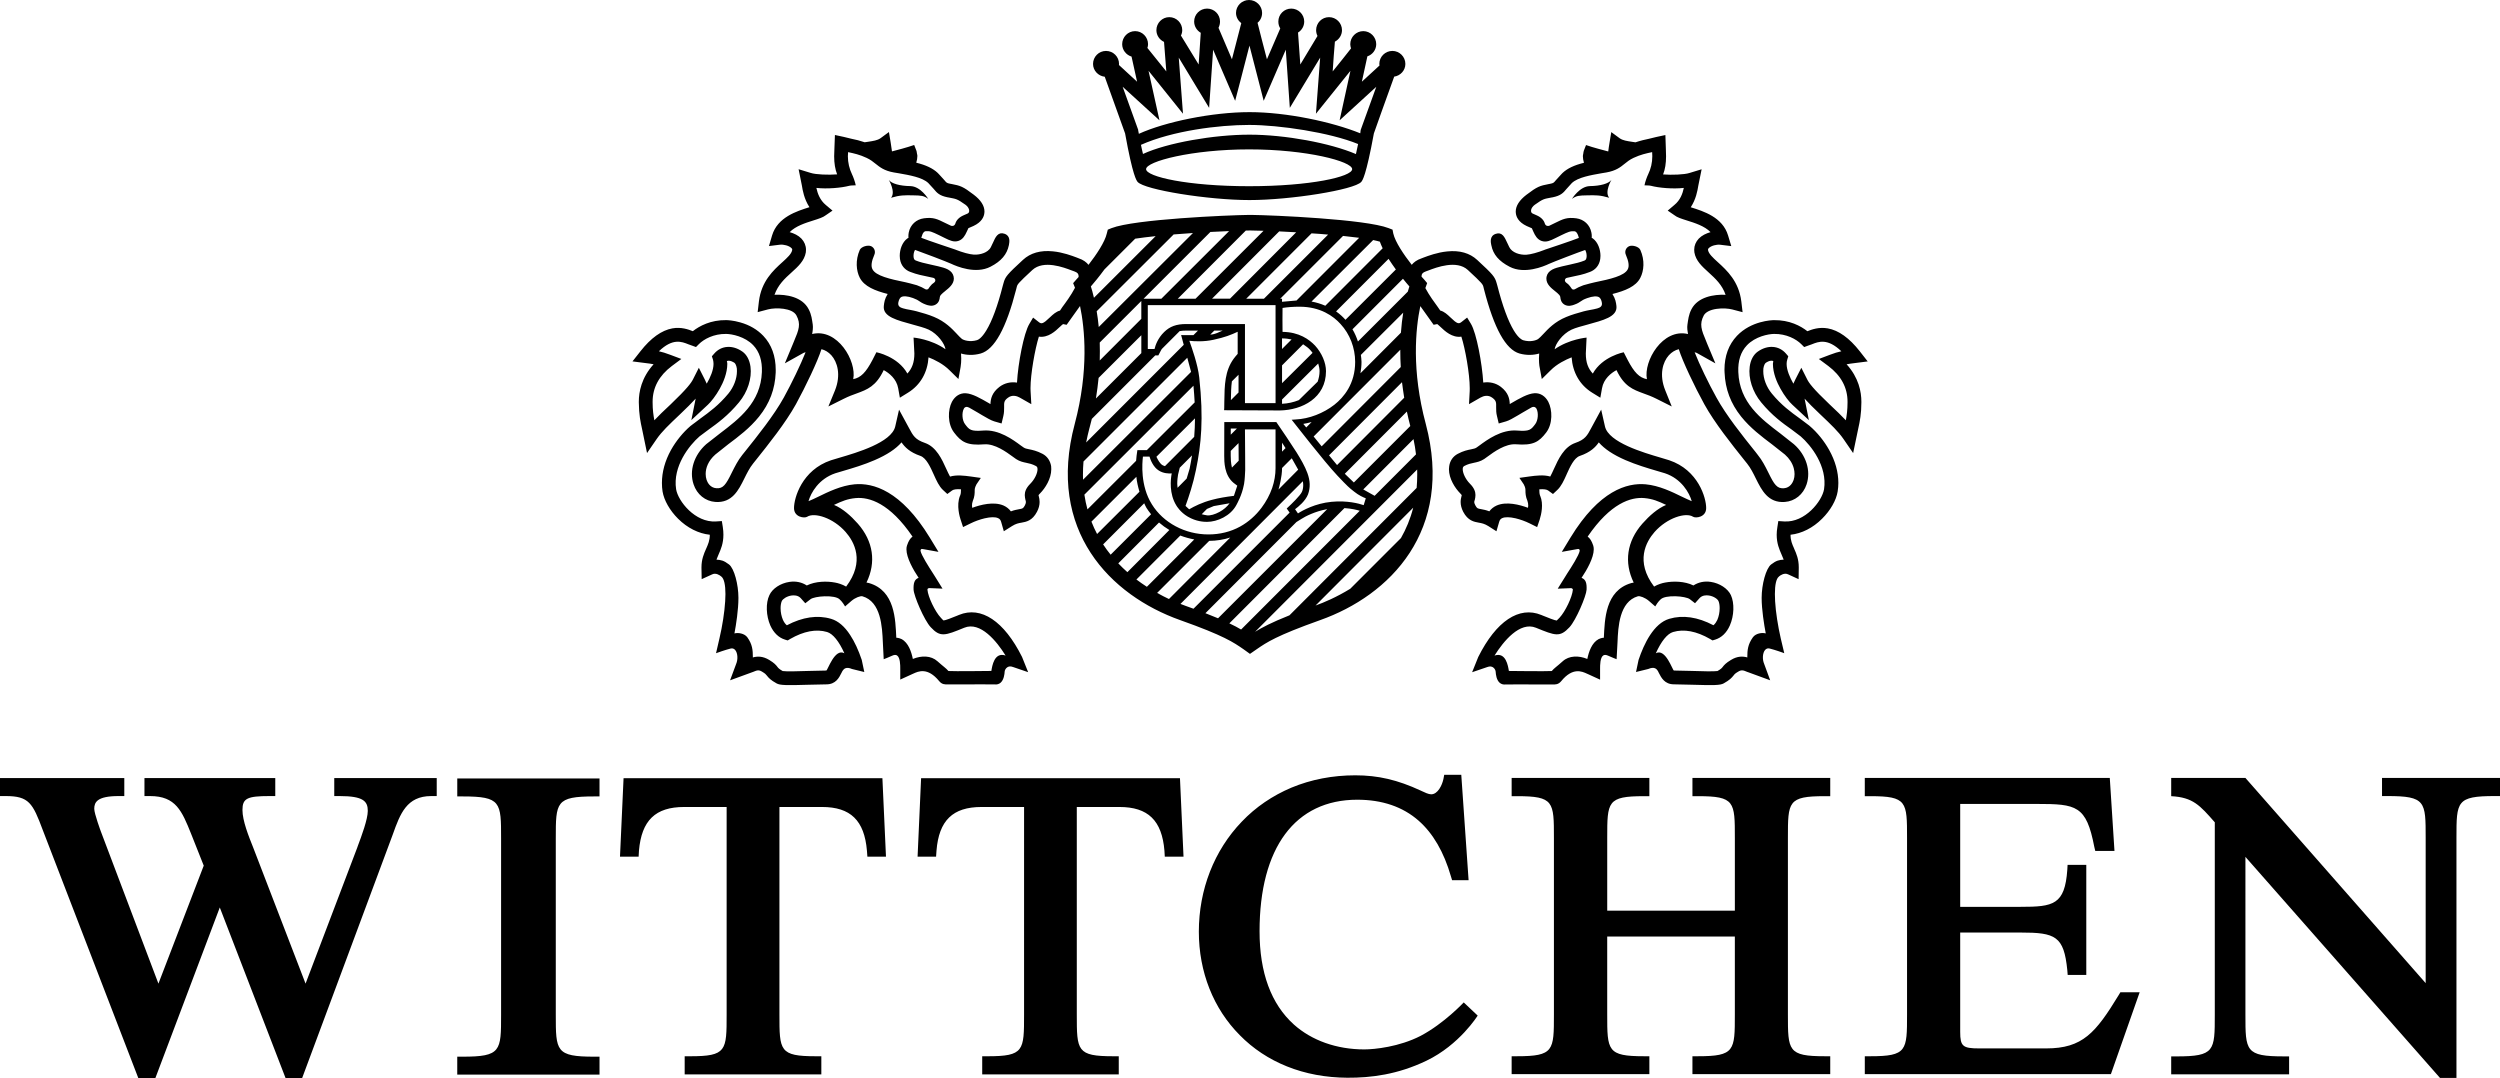 <svg
   viewBox="0 0 346.938 149.596"
   version="1.1"
   id="svg1"
   width="346.938"
   height="149.596"
   xmlns="http://www.w3.org/2000/svg"
   xmlns:svg="http://www.w3.org/2000/svg">
  <defs
     id="defs1" />
  <path
     d="M 0.792,110.474 H 0 v -2.5 h 17.25 v 2.5 h -0.782 c -2.98,0 -3.388,0.847 -3.388,1.766 0,0.68 0.924,3.166 0.924,3.166 l 7.982,21.097 6.288,-16.372 c -0.35,-0.917 -1.75,-4.41 -1.75,-4.41 -1.274,-3.17 -2.12,-5.247 -5.703,-5.247 h -0.774 v -2.5 h 18.154 v 2.5 h -0.784 c -3.122,0 -3.77,0.318 -3.77,1.934 0,1.495 0.86,3.638 1.487,5.203 l 7.27,18.892 c 1.885,-4.99 7.158,-18.835 7.158,-18.835 l 0.11,-0.314 c 0.485,-1.285 1.368,-3.657 1.368,-4.822 0,-1.338 -0.616,-2.058 -3.903,-2.058 h -0.75 v -2.5 h 14.22 v 2.5 h -0.766 c -3.4,0 -4.305,2.446 -5.332,5.328 l -12.575,33.794 h -2.31 l -9.123,-23.663 -8.935,23.662 h -2.378 c 0,0 -13.246,-34.406 -13.253,-34.406 -1.4,-3.75 -1.924,-4.716 -5.142,-4.716 z m 310.817,-2.515 25.014,28.476 v -20.174 c 0,-5.032 0,-5.788 -5.306,-5.788 h -0.752 v -2.515 h 16.373 v 2.515 h -0.727 c -5.316,0 -5.316,0.756 -5.316,5.788 v 33.333 h -2.28 l -27.006,-30.68 V 140.8 c 0,5.04 0,5.8 5.328,5.8 h 0.734 v 2.495 h -16.363 v -2.493 h 0.73 c 5.32,0 5.32,-0.762 5.32,-5.8 v -26.686 c -2.074,-2.36 -3.023,-3.465 -6.05,-3.626 v -2.53 h 10.3 z m -111.19,-0.437 h 2.37 l 1.016,14.632 h -2.29 l -0.16,-0.528 c -0.974,-3.378 -2.483,-5.978 -4.488,-7.738 -2.2,-1.933 -5.06,-2.908 -8.51,-2.908 -8.622,0 -13.562,6.65 -13.562,18.26 0,5.753 1.605,10.096 4.768,12.945 2.48,2.215 5.94,3.447 9.768,3.447 1.41,0 4.86,-0.354 7.818,-1.882 3.27,-1.728 5.98,-4.64 5.98,-4.64 l 1.935,1.828 c 0,0 -2.5,4.048 -7.112,6.264 -4.01,1.926 -7.708,2.377 -10.973,2.36 -2.983,-0.02 -5.81,-0.534 -8.38,-1.57 -2.498,-1 -4.714,-2.466 -6.544,-4.334 -3.677,-3.693 -5.686,-8.792 -5.686,-14.363 0,-5.837 2.122,-11.278 5.96,-15.27 1.94,-2.037 4.27,-3.61 6.88,-4.717 2.738,-1.14 5.733,-1.714 8.873,-1.714 3.155,0 5.86,0.627 9.082,2.12 l 0.126,0.06 c 0.39,0.187 0.955,0.456 1.323,0.456 0.918,0 1.52,-1.27 1.7,-2.13 l 0.108,-0.58 z m -136.216,3.002 h -0.746 v -2.494 h 19.74 v 2.494 h -0.74 c -5.328,0 -5.328,0.797 -5.328,5.828 v 24.458 c 0,5.05 0,5.83 5.327,5.83 h 0.742 v 2.49 H 63.455 v -2.49 h 0.746 c 5.338,0 5.338,-0.78 5.338,-5.83 v -24.458 c 0,-5.03 0,-5.828 -5.338,-5.828 z m 22.336,-2.53 h 35.917 l 0.496,10.892 h -2.58 l -0.063,-0.833 c -0.354,-4.202 -2.28,-6.064 -6.234,-6.064 h -5.91 v 28.777 c 0,5.044 0,5.815 5.056,5.815 h 0.76 v 2.516 H 95.016 v -2.515 h 0.75 c 5.073,0 5.073,-0.77 5.073,-5.815 V 111.99 h -5.9 c -3.98,0 -5.905,1.862 -6.267,6.064 l -0.047,0.833 h -2.586 l 0.496,-10.893 z m 41.288,0 h 35.924 l 0.493,10.892 h -2.6 l -0.048,-0.833 c -0.346,-4.2 -2.278,-6.064 -6.25,-6.064 h -5.913 v 28.777 c 0,5.044 0,5.815 5.068,5.815 h 0.756 v 2.516 h -18.95 v -2.515 h 0.744 c 5.065,0 5.065,-0.77 5.065,-5.815 V 111.99 h -5.908 c -3.98,0 -5.91,1.863 -6.246,6.064 l -0.058,0.833 h -2.566 l 0.488,-10.893 z m 131.722,2.496 h -0.762 v -2.53 h 34 l 0.65,10.127 h -2.666 l -0.136,-0.574 c -1.11,-5.734 -2.454,-5.946 -7.982,-5.946 h -10.626 v 14.28 h 8.377 c 4.56,0 6.146,-0.277 6.488,-5.15 l 0.037,-0.67 h 2.597 v 15.266 h -2.582 l -0.052,-0.652 c -0.47,-4.745 -1.643,-5.227 -6.488,-5.227 h -8.377 v 13.788 c 0,1.998 0.354,2.292 2.63,2.292 h 9.3 c 5.06,0 6.865,-2.148 10.077,-7.418 l 0.227,-0.378 h 2.673 l -3.996,11.37 h -34.15 v -2.487 h 0.762 c 5.1,0 5.1,-0.786 5.1,-5.815 v -24.47 c 0,-5.044 0,-5.806 -5.1,-5.806 z m -49.032,0 h -0.738 v -2.53 h 19.112 v 2.53 h -0.748 c -5.1,0 -5.1,0.762 -5.1,5.805 v 10.08 h 17.712 v -10.08 c 0,-5.044 0,-5.806 -5.124,-5.806 h -0.762 v -2.53 h 19.123 v 2.53 h -0.767 c -5.108,0 -5.108,0.762 -5.108,5.805 v 24.47 c 0,5.03 0,5.815 5.108,5.815 h 0.767 v 2.487 h -19.124 v -2.487 h 0.762 c 5.124,0 5.124,-0.786 5.124,-5.815 v -10.8 h -17.713 v 10.8 c 0,5.03 0,5.815 5.1,5.815 h 0.75 v 2.487 h -19.113 v -2.487 h 0.738 c 5.13,0 5.13,-0.786 5.13,-5.815 v -24.47 c 0,-5.044 0,-5.806 -5.13,-5.806 z M 195.912,36.752 c 0.28,-0.35 0.708,-0.682 1.364,-0.9 l 0.304,-0.118 c 0.607,-0.226 1.88,-0.71 3.266,-0.843 1.718,-0.177 3.12,0.225 4.15,1.18 2.21,2.04 2.458,2.346 2.7,3.222 l 0.1,0.35 c 0.72,2.82 1.495,4.92 2.29,6.233 0.65,1.064 1.13,1.293 1.305,1.342 1.004,0.292 1.844,0 2.078,-0.184 0.175,-0.128 0.402,-0.36 0.683,-0.66 l 0.01,-0.01 c 0.678,-0.726 1.598,-1.722 3.19,-2.375 0.73,-0.31 1.628,-0.565 2.417,-0.782 0.252,-0.07 0.548,-0.125 0.877,-0.19 0.35,-0.057 0.705,-0.13 1.015,-0.216 0.382,-0.11 0.732,-0.29 0.638,-0.796 -0.048,-0.336 -0.194,-0.624 -0.365,-0.745 -0.296,-0.206 -0.91,-0.164 -1.67,0.11 -0.51,0.184 -0.686,0.303 -0.864,0.43 l -0.017,0.01 c -0.222,0.157 -0.46,0.313 -0.897,0.463 l -0.016,0.01 c -0.32,0.114 -0.85,0.293 -1.375,-0.017 -0.438,-0.268 -0.533,-0.726 -0.556,-0.985 v -0.015 c -0.022,-0.14 -0.037,-0.21 -0.154,-0.34 -0.135,-0.164 -0.365,-0.35 -0.595,-0.534 l -0.02,-0.015 c -0.502,-0.4 -1.17,-0.933 -1.17,-1.706 0,-0.09 0.008,-0.2 0.034,-0.308 0.09,-0.405 0.35,-0.72 0.784,-0.957 0.387,-0.204 0.88,-0.326 1.348,-0.44 0.423,-0.1 0.778,-0.18 1.088,-0.245 0.887,-0.2 1.377,-0.307 2.037,-0.565 0.23,-0.086 0.275,-0.32 0.293,-0.56 0.004,-0.032 0.004,-0.068 0.004,-0.097 0,-0.393 -0.135,-0.707 -0.208,-0.81 -0.84,0.282 -4.485,1.677 -5.014,1.927 -0.764,0.367 -3.415,1.472 -5.463,0.404 -1.493,-0.77 -2.297,-1.713 -2.538,-2.973 l -0.008,-0.017 c -0.08,-0.386 -0.27,-1.292 0.618,-1.58 0.413,-0.14 0.726,-0.067 1.003,0.22 0.23,0.245 0.417,0.65 0.633,1.118 l 0.008,0.017 0.226,0.476 c 0.366,0.775 1.48,1.125 2.385,1.067 0.606,-0.04 1.555,-0.3 2.54,-0.685 v -0.007 c 0.044,-0.015 4.006,-1.328 4.736,-1.642 -0.022,-0.132 -0.132,-0.436 -0.182,-0.532 l -0.007,-0.007 c -0.114,-0.23 -0.237,-0.353 -0.406,-0.38 -0.608,-0.046 -0.875,0.085 -1.846,0.548 l -0.83,0.408 c -0.667,0.328 -1.245,0.617 -1.906,0.383 -0.605,-0.217 -0.898,-0.757 -1.117,-1.247 l -0.185,-0.415 v -0.006 c 0,0 -0.018,-0.043 -0.044,-0.09 -0.123,-0.053 -0.507,-0.224 -0.714,-0.31 -1.16,-0.545 -1.457,-1.284 -1.51,-1.805 v 0.01 c -0.013,-0.077 -0.013,-0.14 -0.013,-0.21 0,-0.792 0.507,-1.582 1.497,-2.34 1.497,-1.14 1.848,-1.24 3.09,-1.48 l 0.182,-0.034 c 0.468,-0.098 0.49,-0.124 0.8,-0.498 l 0.462,-0.507 0.32,-0.348 c 0.08,-0.087 0.127,-0.137 0.155,-0.16 0.664,-0.62 1.61,-1.074 2.96,-1.404 -0.1,-0.332 -0.148,-0.648 -0.148,-0.944 0,-0.096 0.017,-0.195 0.04,-0.275 l 0.03,-0.128 v -0.025 c 0.013,-0.03 0.013,-0.064 0.013,-0.103 0.02,-0.063 0.022,-0.13 0.047,-0.198 l 0.308,-0.79 0.8,0.26 c 0.19,0.058 1.357,0.397 2.282,0.63 0.043,-0.36 0.1,-0.785 0.182,-1.25 l 0.24,-1.437 1.173,0.862 c 0.428,0.297 1.005,0.38 1.734,0.49 0,0 0.407,0.056 0.448,0.067 0.722,-0.243 1.335,-0.38 1.854,-0.488 l 1.04,-0.253 1.258,-0.27 0.064,1.858 c 0.02,0.36 0.03,0.73 0.03,1.1 0,0.977 -0.132,1.795 -0.41,2.51 1.2,0.093 2.966,0.03 3.67,-0.206 l 1.676,-0.51 -0.46,2.27 c -0.117,0.718 -0.325,1.9 -1.05,2.998 0.013,0.004 0.02,0.01 0.02,0.01 1.76,0.55 4.405,1.376 5.16,3.907 l 0.446,1.477 -1.55,-0.19 c -0.47,-0.056 -1.24,0.123 -1.58,0.475 -0.116,0.12 -0.113,0.19 -0.097,0.273 0.09,0.51 0.67,1.045 1.346,1.66 l 0.04,0.035 c 1.216,1.11 2.89,2.628 3.235,5.438 l 0.173,1.478 -1.446,-0.38 c -0.475,-0.124 -1.337,-0.202 -2.17,-0.077 -0.905,0.13 -1.534,0.467 -1.774,0.918 -0.62,1.195 -0.347,1.96 0.343,3.586 l 0.142,0.356 1.132,2.7 -2.577,-1.443 c 0,0 -0.11,-0.056 -0.303,-0.097 0.667,1.688 1.916,4.288 3.023,6.28 1.347,2.463 3.644,5.334 5.324,7.43 l 0.036,0.04 0.38,0.494 c 0.61,0.745 1.03,1.583 1.4,2.32 0,0 0.065,0.127 0.065,0.13 0.42,0.855 0.715,1.412 1.033,1.747 0.32,0.343 0.643,0.467 1.122,0.432 0.898,-0.067 1.24,-0.832 1.354,-1.157 0.085,-0.252 0.128,-0.522 0.128,-0.812 0,-0.262 -0.04,-0.545 -0.112,-0.82 -0.188,-0.696 -0.614,-1.348 -1.223,-1.888 -0.01,-0.002 -1.803,-1.423 -1.803,-1.423 -1.408,-1.06 -3,-2.258 -4.268,-3.84 -1.465,-1.83 -2.214,-3.828 -2.305,-6.113 -0.008,-0.13 -0.015,-0.26 -0.015,-0.38 0,-1.918 0.585,-3.505 1.732,-4.72 1.99,-2.084 4.812,-2.17 5.13,-2.177 2.173,-0.03 3.725,0.812 4.644,1.537 0.614,-0.24 1.59,-0.61 2.837,-0.393 1.49,0.265 2.984,1.33 4.433,3.176 l 1.1,1.41 -1.768,0.225 c -0.508,0.06 -0.854,0.112 -1.16,0.172 1.693,1.86 2.052,3.843 2.052,5.192 v 0.103 c -0.007,1.588 -0.194,2.547 -0.457,3.733 l -0.687,3.294 -1.34,-1.953 c -0.73,-1.055 -1.672,-1.948 -3.227,-3.423 -0.922,-0.87 -1.634,-1.587 -2.17,-2.18 0.032,0.18 0.594,2.983 0.594,2.983 l -2.296,-2.14 c -0.428,-0.387 -1.092,-1.22 -1.644,-2.22 -0.485,-0.855 -1.05,-2.156 -1.05,-3.457 0,-0.097 0.02,-0.186 0.038,-0.278 0.005,-0.037 0.012,-0.078 0.012,-0.106 -0.42,-0.16 -0.9,0.15 -1.044,0.256 -0.11,0.074 -0.26,0.33 -0.33,0.778 -0.006,0.097 -0.013,0.225 -0.013,0.38 0,1.04 0.44,2.195 1.186,3.1 1.344,1.632 2.66,2.576 3.816,3.41 l 0.046,0.033 0.698,0.523 0.47,0.356 0.158,0.117 c 0.032,0.022 0.048,0.04 0.058,0.05 1.06,0.906 2.02,2.097 2.71,3.337 0.843,1.513 1.277,3.053 1.277,4.58 0,0.37 -0.03,0.756 -0.095,1.176 -0.196,1.225 -1.006,2.64 -2.162,3.785 -1.273,1.277 -2.828,2.06 -4.38,2.225 v 0.004 c 0,0.797 0.225,1.302 0.495,1.903 l 0.005,0.02 0.01,0.025 c 0.304,0.677 0.633,1.446 0.633,2.56 v 0.106 l -0.023,1.548 -1.413,-0.65 h -0.007 c -0.544,-0.293 -1.096,0.11 -1.27,0.247 v 0.006 l -0.055,0.05 c -0.362,0.29 -0.545,1.13 -0.545,2.415 0,0.31 0.008,0.642 0.03,1 0.09,1.517 0.39,3.432 0.78,5.137 l 0.49,2.07 -0.182,-0.07 c -0.008,-0.003 -1.063,-0.382 -1.844,-0.58 -0.26,-0.065 -0.475,0.01 -0.643,0.21 -0.342,0.41 -0.397,1.3 -0.116,1.93 v 0.004 l 0.832,2.265 -3.12,-1.143 h -0.016 c -0.603,-0.252 -0.83,-0.35 -1.322,-0.045 -0.427,0.25 -0.51,0.365 -0.602,0.5 l -0.015,0.007 c -0.273,0.35 -0.55,0.648 -1.376,1.11 -0.49,0.27 -1.34,0.28 -4.513,0.185 l -2.39,-0.053 c -1.3,0 -1.76,-0.933 -2.08,-1.55 -0.05,-0.11 -0.1,-0.22 -0.155,-0.312 -0.187,-0.307 -0.516,-0.617 -1.326,-0.27 l -0.008,0.003 -1.695,0.417 0.35,-1.667 v -0.004 c 0.757,-2.26 2.112,-5.073 4.263,-5.71 1.88,-0.558 3.946,-0.255 6.13,0.894 0.252,-0.203 0.43,-0.513 0.54,-0.743 0.212,-0.493 0.323,-1.068 0.323,-1.627 0,-0.417 -0.06,-0.77 -0.17,-1.002 -0.138,-0.29 -0.68,-0.663 -1.328,-0.758 -0.383,-0.057 -0.924,-0.04 -1.293,0.37 l -0.628,0.702 -0.733,-0.57 c -0.277,-0.2 -1.095,-0.373 -1.953,-0.396 -0.975,-0.026 -1.738,0.12 -2.05,0.402 h -0.006 c -0.38,0.332 -0.707,0.88 -0.707,0.896 l -0.07,0.113 -0.89,-0.774 c -0.52,-0.448 -1.246,-0.713 -1.52,-0.636 -2.578,0.75 -2.743,4.267 -2.826,6.37 l -0.128,2.364 -0.143,-0.056 c -0.004,0 -0.497,-0.19 -1.038,-0.435 -0.28,-0.13 -0.505,-0.137 -0.67,-0.03 -0.44,0.28 -0.44,1.383 -0.44,1.792 v 1.566 l -1.676,-0.767 -0.14,-0.06 c -0.69,-0.317 -1.978,-0.923 -3.577,1.034 -0.4,0.484 -0.816,0.472 -1.25,0.465 l -0.183,-0.004 h -1.375 c -1.777,-0.007 -4.735,-0.015 -4.898,0 -0.325,0.04 -0.603,-0.042 -0.826,-0.227 -0.452,-0.388 -0.54,-1.133 -0.566,-1.543 -0.01,-0.185 -0.135,-0.46 -0.372,-0.614 -0.165,-0.097 -0.416,-0.182 -0.767,-0.04 h -0.003 l -2.125,0.725 0.85,-2.113 c 2.483,-4.974 5.672,-7.1 8.743,-5.834 l 0.168,0.07 c 0.7,0.283 1.738,0.704 1.982,0.704 0.052,-0.038 0.216,-0.198 0.384,-0.385 0.798,-0.85 1.77,-2.88 1.853,-3.882 v -0.015 c 0,-0.05 -0.014,-0.095 -0.057,-0.126 -0.063,-0.064 -0.147,-0.095 -0.208,-0.088 l -1.834,0.076 1.044,-1.673 0.267,-0.434 c 0.584,-0.886 1.644,-2.55 1.74,-3.154 0,-0.062 -0.017,-0.168 -0.09,-0.217 -0.047,-0.04 -0.124,-0.043 -0.233,-0.018 h -0.007 l -2.155,0.387 1.205,-1.987 c 3.988,-6.535 7.873,-7.624 10.425,-7.39 1.874,0.172 3.648,1.04 5.08,1.74 0.435,0.207 0.913,0.435 1.322,0.603 -0.333,-1.163 -1.424,-3.11 -3.72,-3.875 -0.013,0 -1.12,-0.332 -1.12,-0.332 -1.343,-0.392 -2.888,-0.86 -4.344,-1.488 -1.705,-0.74 -2.92,-1.548 -3.718,-2.465 -0.445,0.65 -1.14,1.366 -2.632,1.877 -0.8,0.276 -1.358,1.504 -1.84,2.576 l -0.008,0.026 c -0.376,0.835 -0.733,1.616 -1.274,2.12 l -0.602,0.564 -0.676,-0.493 c -0.204,-0.143 -0.6,-0.205 -1.216,-0.16 v 0.156 c 0,0.246 0.01,0.454 0.106,0.74 l 0.007,-0.007 c 0.507,1.172 0.135,2.658 -0.047,3.235 v 0.02 l -0.373,1.1 -1.03,-0.51 c -0.587,-0.292 -1.31,-0.555 -1.964,-0.71 -0.817,-0.188 -1.46,-0.2 -1.847,-0.027 -0.226,0.098 -0.354,0.254 -0.43,0.532 l -0.378,1.294 -1.127,-0.72 c -0.54,-0.333 -0.917,-0.402 -1.305,-0.47 -0.675,-0.122 -1.522,-0.263 -2.182,-1.517 -0.237,-0.472 -0.354,-0.918 -0.354,-1.355 0,-0.336 0.07,-0.595 0.117,-0.79 l 0.037,-0.153 c -0.02,-0.036 -0.073,-0.12 -0.208,-0.25 -0.72,-0.727 -1.568,-2.036 -1.568,-3.36 0,-0.156 0.016,-0.292 0.037,-0.426 0.11,-0.755 0.53,-1.358 1.19,-1.706 0.772,-0.41 1.37,-0.533 1.853,-0.628 l 0.015,-0.004 c 0.376,-0.075 0.55,-0.117 0.74,-0.243 0.01,0 0.395,-0.283 0.395,-0.283 1.07,-0.79 3.046,-2.25 5.237,-2.072 1.73,0.14 1.925,-0.12 2.508,-0.893 0.394,-0.52 0.48,-1.562 0.172,-2.145 0,-0.004 -0.1,-0.17 -0.27,-0.232 -0.135,-0.034 -0.286,-0.016 -0.457,0.08 -0.38,0.207 -0.803,0.455 -1.204,0.696 l -0.6,0.356 -0.037,0.022 c -0.676,0.395 -1.216,0.714 -1.65,0.84 l -1.02,0.294 -0.243,-1.028 c -0.115,-0.43 -0.115,-0.805 -0.115,-1.156 v -0.08 c 0.01,-0.636 0.02,-0.893 -0.507,-1.29 -0.598,-0.463 -1.226,-0.28 -1.66,-0.045 l -1.6,0.918 0.098,-1.837 c 0.004,-0.123 0.004,-0.25 0.004,-0.383 0,-1.975 -0.625,-5.483 -1.162,-7.15 -1.278,0.19 -2.307,-0.79 -2.874,-1.328 -0.127,-0.11 -0.342,-0.325 -0.47,-0.417 -0.084,0.012 -0.505,0.1 -0.505,0.1 l -0.954,-1.34 c -0.3,-0.408 -0.605,-0.828 -0.894,-1.253 -0.655,3.124 -1.238,8.915 0.76,16.36 3.925,14.806 -4.988,23.792 -14.665,27.22 -6.083,2.167 -7.412,3.082 -8.79,4.03 l -0.945,0.653 -0.906,-0.652 c -1.38,-0.948 -2.673,-1.863 -8.768,-4.03 -9.67,-3.428 -18.604,-12.414 -14.646,-27.22 1.984,-7.456 1.39,-13.253 0.738,-16.374 -0.292,0.43 -0.6,0.854 -0.906,1.266 l -0.953,1.34 -0.076,-0.012 c 0,0 -0.22,-0.04 -0.423,-0.087 -0.127,0.087 -0.313,0.266 -0.456,0.405 l -0.018,0.01 c -0.558,0.54 -1.596,1.52 -2.88,1.328 -0.538,1.69 -1.162,5.202 -1.162,7.15 0,0.135 0,0.253 0.01,0.377 l 0.103,1.845 -1.618,-0.92 c -0.34,-0.19 -1.02,-0.45 -1.65,0.045 -0.523,0.398 -0.516,0.655 -0.505,1.294 v 0.026 c 0,0.354 0,0.758 -0.11,1.207 l -0.244,1.028 -1.018,-0.294 c -0.46,-0.137 -1.06,-0.495 -1.69,-0.862 l -0.596,-0.356 c -0.41,-0.24 -0.83,-0.49 -1.208,-0.696 -0.168,-0.087 -0.326,-0.114 -0.45,-0.08 -0.186,0.053 -0.266,0.218 -0.273,0.232 -0.31,0.583 -0.234,1.628 0.16,2.145 0.584,0.774 0.78,1.032 2.524,0.893 2.18,-0.18 4.154,1.282 5.216,2.072 0,0 0.402,0.283 0.405,0.283 0.195,0.126 0.367,0.168 0.75,0.243 h 0.008 c 0.474,0.1 1.07,0.22 1.855,0.632 0.65,0.345 1.062,0.942 1.194,1.706 0.02,0.147 0.02,0.292 0.02,0.426 0,1.33 -0.842,2.64 -1.557,3.36 -0.132,0.13 -0.19,0.214 -0.213,0.25 0.015,0.042 0.037,0.152 0.037,0.152 0.06,0.215 0.113,0.47 0.113,0.79 0,0.456 -0.12,0.895 -0.36,1.355 -0.655,1.253 -1.487,1.394 -2.16,1.516 h -0.014 c -0.387,0.068 -0.763,0.137 -1.29,0.47 l -1.14,0.72 -0.37,-1.294 c -0.08,-0.278 -0.205,-0.434 -0.443,-0.53 -0.38,-0.173 -1.02,-0.162 -1.84,0.027 -0.646,0.153 -1.384,0.416 -1.96,0.707 l -1.045,0.51 -0.358,-1.096 c -0.062,-0.192 -0.62,-1.907 -0.062,-3.257 l 0.008,0.007 c 0.11,-0.286 0.12,-0.487 0.12,-0.74 V 67.9 c -0.618,-0.044 -1.02,0.018 -1.22,0.16 l -0.672,0.494 -0.608,-0.563 c -0.538,-0.498 -0.888,-1.283 -1.267,-2.12 -0.465,-1.04 -1.045,-2.32 -1.86,-2.603 -1.49,-0.51 -2.17,-1.227 -2.62,-1.877 -0.793,0.917 -2.02,1.724 -3.73,2.465 -1.453,0.635 -3.005,1.096 -4.337,1.488 l -1.118,0.333 c -2.308,0.778 -3.4,2.713 -3.724,3.876 0.423,-0.168 0.916,-0.407 1.32,-0.603 1.43,-0.7 3.208,-1.568 5.077,-1.74 2.556,-0.234 6.44,0.855 10.43,7.39 l 1.208,1.986 -2.16,-0.388 c -0.11,-0.026 -0.194,-0.022 -0.25,0.017 -0.06,0.052 -0.083,0.154 -0.083,0.216 0.102,0.6 1.158,2.242 1.723,3.12 l 0.296,0.467 1.037,1.673 -1.833,-0.077 c -0.058,-0.008 -0.15,0.023 -0.204,0.076 -0.044,0.042 -0.055,0.087 -0.055,0.137 v 0.018 c 0.085,1 1.056,3.03 1.855,3.88 0.183,0.204 0.322,0.353 0.38,0.384 0.234,0 1.228,-0.396 1.89,-0.666 l 0.258,-0.107 c 3.07,-1.264 6.26,0.86 8.745,5.835 l 0.847,2.113 -2.12,-0.725 h -0.008 c -0.344,-0.142 -0.607,-0.057 -0.757,0.04 -0.244,0.155 -0.365,0.43 -0.376,0.614 -0.014,0.323 -0.102,1.14 -0.573,1.542 -0.218,0.183 -0.496,0.266 -0.817,0.226 h 0.007 c -0.18,-0.015 -3.138,-0.007 -4.903,0 h -1.374 l -0.186,0.003 c -0.442,0.006 -0.85,0.018 -1.245,-0.466 -1.61,-1.957 -2.896,-1.35 -3.586,-1.034 l -0.135,0.06 -1.675,0.766 v -1.554 c 0,-0.41 0,-1.512 -0.45,-1.794 -0.16,-0.106 -0.38,-0.1 -0.663,0.03 -0.534,0.246 -1.038,0.436 -1.04,0.436 l -0.144,0.056 -0.12,-2.367 c -0.092,-2.1 -0.245,-5.616 -2.83,-6.366 -0.274,-0.077 -0.997,0.188 -1.52,0.637 l -0.894,0.775 -0.062,-0.113 c -0.007,-0.015 -0.325,-0.564 -0.716,-0.896 -0.31,-0.282 -1.077,-0.428 -2.052,-0.402 -0.865,0.023 -1.683,0.195 -1.95,0.396 l -0.74,0.57 -0.626,-0.703 c -0.39,-0.43 -0.974,-0.415 -1.292,-0.37 -0.646,0.096 -1.194,0.47 -1.336,0.762 -0.103,0.23 -0.172,0.59 -0.172,0.998 0,0.562 0.117,1.14 0.325,1.62 0.16,0.343 0.343,0.596 0.544,0.75 2.19,-1.15 4.26,-1.452 6.134,-0.895 0.976,0.285 1.875,1.04 2.66,2.26 0.602,0.912 1.14,2.073 1.603,3.45 v 0.005 l 0.35,1.667 -1.694,-0.417 -0.012,-0.003 c -0.807,-0.347 -1.124,-0.037 -1.322,0.27 -0.05,0.093 -0.102,0.19 -0.16,0.31 -0.307,0.62 -0.774,1.552 -2.074,1.552 l -2.396,0.052 c -3.165,0.095 -4.028,0.084 -4.513,-0.186 -0.818,-0.454 -1.09,-0.743 -1.373,-1.11 h -0.004 c -0.1,-0.132 -0.183,-0.244 -0.624,-0.507 -0.486,-0.305 -0.71,-0.207 -1.315,0.045 h -0.01 l -3.13,1.143 0.84,-2.264 v -0.002 c 0.277,-0.634 0.226,-1.523 -0.132,-1.94 -0.167,-0.193 -0.38,-0.266 -0.635,-0.2 -0.778,0.197 -1.825,0.576 -1.833,0.58 l -0.19,0.068 0.478,-2.07 c 0.402,-1.7 0.698,-3.616 0.792,-5.137 0.023,-0.362 0.037,-0.696 0.037,-1.006 0,-1.277 -0.193,-2.118 -0.548,-2.407 l -0.062,-0.05 c -0.168,-0.145 -0.73,-0.547 -1.27,-0.256 l -1.42,0.648 -0.027,-1.544 v -0.106 c 0,-1.095 0.333,-1.864 0.63,-2.538 l 0.02,-0.047 0.012,-0.02 c 0.26,-0.6 0.495,-1.114 0.495,-1.904 v -0.005 c -1.565,-0.165 -3.125,-0.948 -4.405,-2.225 -1.148,-1.143 -1.95,-2.555 -2.152,-3.78 -0.058,-0.37 -0.088,-0.758 -0.088,-1.18 0,-1.527 0.424,-3.067 1.26,-4.58 0.694,-1.24 1.658,-2.43 2.713,-3.336 0.015,-0.01 0.037,-0.03 0.07,-0.05 l 0.153,-0.118 0.48,-0.356 0.69,-0.523 0.028,-0.02 c 1.16,-0.84 2.475,-1.787 3.83,-3.423 0.74,-0.905 1.186,-2.06 1.186,-3.1 0,-0.082 -0.007,-0.174 -0.007,-0.254 l -0.007,-0.137 c -0.07,-0.467 -0.24,-0.7 -0.32,-0.767 -0.15,-0.1 -0.63,-0.41 -1.063,-0.257 0.007,0.023 0.014,0.054 0.017,0.083 0.02,0.095 0.044,0.195 0.044,0.3 0,1.3 -0.566,2.602 -1.048,3.457 -0.555,1 -1.226,1.833 -1.643,2.22 l -2.3,2.14 c 0,0 0.562,-2.802 0.6,-2.983 -0.55,0.6 -1.258,1.315 -2.174,2.18 -1.615,1.528 -2.507,2.378 -3.236,3.422 l -1.34,1.952 -0.68,-3.294 c -0.22,-0.998 -0.445,-2.033 -0.46,-3.733 v -0.103 c 0,-1.353 0.365,-3.332 2.052,-5.192 -0.292,-0.06 -0.642,-0.113 -1.16,-0.172 l -1.772,-0.226 1.11,-1.41 c 1.447,-1.845 2.943,-2.91 4.433,-3.175 1.238,-0.217 2.228,0.154 2.83,0.393 0.924,-0.725 2.48,-1.568 4.645,-1.537 0.153,0.007 0.942,0.026 1.946,0.318 1.29,0.364 2.356,0.992 3.192,1.865 1.146,1.21 1.723,2.805 1.723,4.735 0,0.12 0,0.234 -0.004,0.36 -0.09,2.29 -0.847,4.29 -2.308,6.11 -1.278,1.593 -2.87,2.787 -4.28,3.842 0,0 -1.782,1.42 -1.79,1.423 -0.992,0.878 -1.34,1.873 -1.34,2.696 0,0.307 0.048,0.583 0.13,0.825 0.112,0.325 0.462,1.09 1.357,1.157 0.477,0.035 0.798,-0.09 1.113,-0.43 0.31,-0.336 0.62,-0.9 1.033,-1.75 l 0.03,-0.062 c 0.387,-0.758 0.806,-1.62 1.424,-2.386 l 0.397,-0.495 c 1.684,-2.106 3.995,-4.99 5.365,-7.47 1.08,-1.96 2.333,-4.56 3.016,-6.277 -0.16,0.03 -0.26,0.075 -0.292,0.094 l -2.586,1.442 1.125,-2.7 0.146,-0.356 c 0.69,-1.625 0.973,-2.39 0.34,-3.586 -0.558,-1.066 -2.9,-1.12 -3.946,-0.843 l -1.436,0.38 0.172,-1.477 c 0.34,-2.818 2.012,-4.328 3.236,-5.438 l 0.032,-0.026 c 0.676,-0.618 1.263,-1.15 1.35,-1.672 0.02,-0.084 0.02,-0.153 -0.097,-0.27 -0.335,-0.345 -1.106,-0.53 -1.592,-0.476 l -1.533,0.19 0.434,-1.477 c 0.76,-2.525 3.406,-3.357 5.163,-3.91 0,0 0.014,-0.004 0.02,-0.008 -0.744,-1.137 -0.948,-2.384 -1.047,-2.998 -0.003,0 -0.456,-2.27 -0.456,-2.27 l 1.67,0.51 c 0.704,0.236 2.475,0.3 3.676,0.205 -0.277,-0.715 -0.412,-1.533 -0.412,-2.51 0,-0.37 0.014,-0.74 0.036,-1.1 l 0.07,-1.856 1.248,0.27 c 0,0 1.026,0.252 1.034,0.252 0.634,0.126 1.197,0.263 1.847,0.488 0.05,-0.01 0.455,-0.066 0.455,-0.066 0.73,-0.11 1.312,-0.194 1.735,-0.49 l 1.176,-0.863 0.24,1.437 c 0.074,0.432 0.133,0.86 0.184,1.25 0.93,-0.233 2.103,-0.572 2.274,-0.63 l 0.807,-0.26 0.308,0.79 c 0.03,0.068 0.037,0.135 0.044,0.197 0.004,0.038 0.007,0.07 0.018,0.102 l 0.004,0.01 v 0.015 c 0,0.013 0.02,0.12 0.02,0.12 0.023,0.088 0.05,0.18 0.05,0.282 0,0.295 -0.056,0.614 -0.154,0.943 1.347,0.33 2.293,0.783 2.962,1.404 h -0.005 c 0.03,0.022 0.077,0.065 0.16,0.16 l 0.32,0.348 0.46,0.507 c 0.31,0.374 0.324,0.4 0.795,0.5 l 0.19,0.033 c 1.238,0.24 1.592,0.34 3.082,1.48 0.993,0.75 1.5,1.544 1.5,2.34 0,0.07 0,0.133 -0.014,0.21 v -0.01 c -0.047,0.52 -0.35,1.26 -1.504,1.804 -0.216,0.086 -0.6,0.257 -0.716,0.31 -0.026,0.05 -0.044,0.106 -0.044,0.106 l -0.19,0.403 c -0.233,0.52 -0.533,1.04 -1.117,1.246 -0.647,0.234 -1.235,-0.055 -1.907,-0.383 l -0.825,-0.408 c -0.972,-0.463 -1.24,-0.594 -1.852,-0.547 -0.204,0.03 -0.318,0.21 -0.416,0.386 -0.044,0.096 -0.15,0.397 -0.186,0.532 0.752,0.314 4.703,1.627 4.746,1.642 h 0.005 v 0.007 c 0.985,0.385 1.93,0.646 2.534,0.685 0.465,0.032 0.977,-0.053 1.4,-0.223 0.337,-0.137 0.775,-0.39 0.987,-0.844 l 0.222,-0.47 0.014,-0.022 c 0.208,-0.467 0.39,-0.872 0.628,-1.118 0.274,-0.286 0.59,-0.36 1.005,-0.22 0.865,0.285 0.697,1.143 0.624,1.555 l -0.01,0.044 c -0.26,1.265 -1.056,2.21 -2.54,2.974 -2.043,1.068 -4.694,-0.037 -5.46,-0.404 -0.534,-0.25 -4.182,-1.645 -5.015,-1.926 -0.076,0.102 -0.215,0.416 -0.215,0.81 0,0.028 0,0.064 0.004,0.096 0.014,0.24 0.062,0.474 0.296,0.56 0.664,0.258 1.16,0.368 2.063,0.568 0.303,0.07 0.646,0.15 1.062,0.24 0.467,0.116 0.957,0.238 1.344,0.44 0.437,0.238 0.696,0.553 0.79,0.958 0.023,0.106 0.038,0.21 0.038,0.305 0,0.767 -0.672,1.306 -1.18,1.71 l -0.015,0.016 c -0.226,0.18 -0.46,0.37 -0.598,0.533 -0.117,0.127 -0.132,0.2 -0.154,0.337 l -0.006,0.022 c -0.018,0.172 -0.066,0.69 -0.554,0.98 -0.516,0.314 -1.067,0.123 -1.39,0.01 l -0.002,-0.004 c -0.457,-0.164 -0.712,-0.338 -0.895,-0.463 l -0.02,-0.018 c -0.184,-0.127 -0.363,-0.238 -0.856,-0.422 -0.76,-0.274 -1.377,-0.316 -1.673,-0.11 -0.168,0.12 -0.303,0.402 -0.364,0.745 -0.088,0.506 0.265,0.685 0.657,0.796 0.292,0.086 0.65,0.16 1,0.217 0.318,0.065 0.62,0.12 0.87,0.19 0.788,0.215 1.683,0.467 2.427,0.783 1.567,0.653 2.495,1.638 3.17,2.357 l 0.025,0.03 c 0.24,0.256 0.485,0.52 0.675,0.666 0.252,0.18 1.085,0.468 2.085,0.176 0.176,-0.05 0.65,-0.278 1.297,-1.342 0.806,-1.312 1.577,-3.408 2.297,-6.232 l 0.098,-0.35 c 0.237,-0.885 0.493,-1.188 2.698,-3.224 1.034,-0.954 2.432,-1.356 4.156,-1.18 1.39,0.134 2.66,0.618 3.264,0.844 l 0.03,0.012 0.27,0.107 c 0.66,0.218 1.093,0.556 1.374,0.91 1.1,-1.417 2.27,-3.16 2.537,-4.34 l 0.14,-0.543 0.53,-0.215 c 3.16,-1.23 16.06,-1.794 19.064,-1.83 h 0.34 c 2.996,0.036 15.866,0.6 19.027,1.83 l 0.554,0.214 0.105,0.542 c 0.274,1.178 1.45,2.915 2.553,4.33 z m -46.23,1.683 V 38.39 c 0,-0.108 0,-0.197 -0.037,-0.28 -0.022,-0.078 -0.084,-0.288 -0.562,-0.45 l -0.362,-0.13 c -1.063,-0.41 -3.896,-1.494 -5.455,-0.062 -2.034,1.88 -2.063,1.988 -2.162,2.344 l -0.077,0.312 c -1.402,5.468 -3.023,8.387 -4.933,8.934 -1,0.282 -1.964,0.23 -2.728,0 0.09,1.01 -0.047,1.8 -0.058,1.87 l -0.304,1.67 -1.216,-1.198 c -0.89,-0.9 -2.074,-1.476 -2.932,-1.812 -0.132,2.078 -1.107,3.836 -2.855,4.91 l -1.122,0.694 -0.232,-1.31 c -0.23,-1.31 -1.278,-2.133 -2.01,-2.52 -1.06,2.243 -2.274,2.695 -3.76,3.24 -0.555,0.195 -1.113,0.405 -1.774,0.734 l -2.144,1.07 0.91,-2.21 c 0.883,-2.205 0.324,-3.976 -0.498,-4.895 -0.405,-0.44 -0.868,-0.72 -1.372,-0.843 -0.526,1.673 -2.202,5.192 -3.542,7.634 -1.443,2.61 -3.823,5.576 -5.544,7.735 l -0.4,0.5 c -0.494,0.614 -0.867,1.368 -1.228,2.095 -0.79,1.595 -1.68,3.405 -4.013,3.235 -1.4,-0.104 -2.556,-1.043 -3.02,-2.448 -0.635,-1.885 0.065,-4.07 1.753,-5.567 l 1.917,-1.5 c 2.644,-2.01 5.652,-4.275 5.81,-8.518 0.06,-1.556 -0.34,-2.806 -1.19,-3.703 -1.162,-1.227 -2.985,-1.573 -3.776,-1.58 -1.71,-0.028 -3.08,0.717 -3.78,1.418 l -0.4,0.403 -0.484,-0.176 -0.57,-0.205 c -0.94,-0.378 -2.187,-0.877 -4.093,0.966 0.482,0.107 0.935,0.248 1.57,0.487 l 1.545,0.58 -1.32,0.983 c -1.77,1.33 -2.667,2.998 -2.667,4.95 v 0.095 c 0,1.035 0.11,1.774 0.24,2.484 0.607,-0.648 1.32,-1.334 2.265,-2.212 2.293,-2.192 2.863,-2.99 3.107,-3.484 l 0.804,-1.592 0.806,1.592 c 0.077,0.148 0.18,0.363 0.288,0.615 0.5,-0.864 0.943,-1.892 0.943,-2.743 0,-0.212 -0.03,-0.4 -0.072,-0.582 l -0.157,-0.477 0.33,-0.376 c 0.974,-1.132 2.545,-1.236 3.918,-0.264 0.588,0.417 0.982,1.158 1.11,2.088 0.215,1.604 -0.395,3.5 -1.593,4.944 -1.518,1.844 -3.012,2.916 -4.217,3.783 l -1.263,0.942 c -1.42,1.236 -3.743,4.16 -3.247,7.342 0.27,1.634 2.626,4.65 5.53,4.463 l 0.816,-0.052 0.13,0.81 c 0.064,0.404 0.086,0.76 0.086,1.09 0,1.207 -0.358,2.023 -0.66,2.71 -0.106,0.26 -0.216,0.496 -0.304,0.743 0.617,0.037 1.008,0.106 1.746,0.67 0.726,0.564 1.303,2.787 1.303,4.635 0,1.634 -0.32,3.708 -0.554,4.935 0.48,-0.14 1.373,-0.022 1.786,0.533 0.704,0.98 0.77,1.788 0.77,2.75 0,0.022 -0.01,0.036 -0.01,0.05 0.628,-0.175 1.376,-0.206 2.29,0.35 0.69,0.42 0.93,0.69 1.153,0.99 0.11,0.14 0.214,0.265 0.707,0.547 0.438,0.082 2.337,0.027 3.6,-0.015 l 2.45,-0.056 c 0.19,0 1.166,-3.15 2.51,-2.397 -0.73,-1.64 -1.59,-2.71 -2.396,-2.95 -1.51,-0.446 -3.242,-0.12 -5.133,0.97 l -0.336,0.2 -0.375,-0.113 c -0.872,-0.267 -1.574,-0.943 -2.034,-1.958 -0.59,-1.35 -0.664,-3.114 -0.13,-4.217 0.416,-0.915 1.544,-1.654 2.775,-1.835 0.902,-0.137 1.73,0.047 2.413,0.495 1.224,-0.604 2.816,-0.615 3.922,-0.404 0.416,0.072 1.015,0.25 1.54,0.56 2.645,-3.494 1.118,-6.222 -0.068,-7.575 -1.738,-1.974 -4.338,-2.763 -5.343,-2.118 -0.35,0.238 -1.812,0.08 -1.823,-1.19 -0.01,-1.406 1.1,-5.3 5.134,-6.65 0.016,0 1.188,-0.356 1.188,-0.356 2.337,-0.686 7.212,-2.102 7.723,-4.33 l 0.53,-2.333 1.403,2.585 c 0.537,1.006 0.825,1.567 2.202,2.034 1.57,0.554 2.348,2.257 2.958,3.615 0.168,0.37 0.346,0.748 0.514,1.05 0.913,-0.27 1.98,-0.13 2.882,-0.01 l 1.39,0.196 -0.603,0.89 c -0.07,0.13 -0.248,0.482 -0.248,0.775 v 0.085 c 0,0.357 0,0.845 -0.27,1.47 v 0.01 c -0.074,0.18 -0.107,0.39 -0.107,0.624 0,0.1 0.025,0.202 0.033,0.297 1.15,-0.43 2.99,-0.91 4.356,-0.317 0.413,0.188 0.75,0.456 1.01,0.807 0.443,-0.173 0.816,-0.24 1.137,-0.3 0.506,-0.088 0.572,-0.098 0.806,-0.53 0.098,-0.204 0.14,-0.328 0.14,-0.454 0,-0.093 -0.023,-0.186 -0.063,-0.312 -0.044,-0.21 -0.092,-0.425 -0.092,-0.67 0,-0.443 0.166,-0.97 0.765,-1.564 0.653,-0.66 1.004,-1.502 1.004,-2.014 0,-0.05 0,-0.102 -0.012,-0.142 -0.022,-0.172 -0.09,-0.24 -0.194,-0.3 -0.544,-0.288 -0.927,-0.363 -1.34,-0.45 -0.43,-0.09 -0.917,-0.185 -1.428,-0.523 l -0.474,-0.34 c -0.87,-0.635 -2.48,-1.812 -3.937,-1.705 -2.395,0.193 -3.195,-0.32 -4.196,-1.636 -0.928,-1.212 -0.873,-3.15 -0.3,-4.26 0.43,-0.798 1.118,-1.23 1.907,-1.193 0.95,0.05 2.106,0.734 3.246,1.39 0.054,0.038 0.12,0.082 0.193,0.12 0.026,-0.72 0.197,-1.58 1.245,-2.39 0.717,-0.544 1.58,-0.73 2.44,-0.598 0.146,-2.648 0.94,-6.87 1.717,-8.145 l 0.518,-0.875 0.797,0.626 c 0.35,0.272 0.565,0.29 1.547,-0.67 0.394,-0.375 0.854,-0.797 1.39,-0.93 0.16,-0.245 0.326,-0.49 0.326,-0.49 0.417,-0.555 1.227,-1.65 1.755,-2.674 l -0.005,-0.015 -0.252,-0.627 0.442,-0.505 c 0.093,-0.1 0.2,-0.217 0.317,-0.35 z m 48.12,1.537 c 0.53,1.01 1.326,2.085 1.728,2.632 0,0 0.176,0.245 0.34,0.49 0.54,0.133 0.997,0.555 1.388,0.93 0.98,0.96 1.193,0.942 1.548,0.67 l 0.796,-0.625 0.53,0.875 c 0.77,1.275 1.55,5.497 1.708,8.145 0.866,-0.13 1.732,0.054 2.443,0.598 1.048,0.81 1.213,1.67 1.234,2.39 0.08,-0.038 0.138,-0.082 0.2,-0.12 1.133,-0.656 2.3,-1.34 3.25,-1.39 0.786,-0.038 1.476,0.395 1.9,1.194 0.574,1.11 0.635,3.047 -0.292,4.26 -1.005,1.314 -1.804,1.828 -4.196,1.635 -1.454,-0.107 -3.08,1.07 -3.94,1.706 l -0.472,0.34 c -0.52,0.337 -0.996,0.432 -1.424,0.522 -0.413,0.087 -0.8,0.162 -1.35,0.45 -0.096,0.06 -0.166,0.128 -0.195,0.3 -0.008,0.04 -0.008,0.093 -0.008,0.142 0,0.512 0.35,1.353 1.004,2.014 0.595,0.593 0.763,1.12 0.763,1.563 0,0.245 -0.04,0.46 -0.09,0.67 -0.038,0.127 -0.08,0.22 -0.08,0.313 0,0.126 0.056,0.25 0.155,0.455 0.234,0.43 0.296,0.44 0.818,0.53 0.302,0.058 0.687,0.126 1.12,0.3 0.267,-0.352 0.6,-0.62 1.02,-0.808 1.355,-0.594 3.19,-0.112 4.345,0.317 0.007,-0.095 0.036,-0.197 0.036,-0.298 0,-0.234 -0.036,-0.446 -0.102,-0.624 v -0.012 c -0.27,-0.624 -0.284,-1.112 -0.284,-1.47 v -0.083 c 0,-0.292 -0.16,-0.644 -0.24,-0.775 l -0.6,-0.89 1.39,-0.195 c 0.9,-0.12 1.977,-0.26 2.893,0.01 0.165,-0.302 0.34,-0.68 0.505,-1.05 0.617,-1.357 1.39,-3.06 2.97,-3.614 1.357,-0.467 1.66,-1.028 2.193,-2.034 l 1.398,-2.585 0.527,2.334 c 0.507,2.228 5.396,3.644 7.73,4.33 0,0 1.168,0.357 1.18,0.357 4.038,1.35 5.148,5.244 5.133,6.65 -0.004,1.27 -1.467,1.428 -1.822,1.19 -1,-0.645 -3.596,0.144 -5.34,2.118 -1.182,1.353 -2.712,4.08 -0.065,7.575 0.53,-0.31 1.12,-0.488 1.537,-0.56 1.114,-0.21 2.702,-0.2 3.922,0.405 0.685,-0.448 1.522,-0.632 2.405,-0.495 1.23,0.18 2.363,0.92 2.794,1.835 0.51,1.103 0.45,2.867 -0.147,4.217 -0.446,1.015 -1.155,1.69 -2.03,1.958 l -0.377,0.112 -0.332,-0.198 c -1.89,-1.092 -3.626,-1.417 -5.138,-0.97 -0.81,0.238 -1.662,1.31 -2.39,2.95 1.35,-0.753 2.324,2.395 2.503,2.395 l 2.442,0.055 c 1.268,0.042 3.163,0.097 3.608,0.015 0.49,-0.282 0.6,-0.406 0.705,-0.546 0.226,-0.3 0.468,-0.57 1.164,-0.99 0.902,-0.557 1.657,-0.526 2.285,-0.35 0,-0.015 -0.015,-0.03 -0.015,-0.05 0,-0.963 0.074,-1.77 0.778,-2.75 0.406,-0.556 1.287,-0.675 1.782,-0.534 -0.233,-1.227 -0.57,-3.3 -0.57,-4.935 0,-1.848 0.59,-4.07 1.315,-4.634 0.727,-0.564 1.13,-0.633 1.743,-0.67 -0.09,-0.246 -0.195,-0.48 -0.31,-0.742 -0.297,-0.687 -0.66,-1.503 -0.66,-2.71 0,-0.33 0.03,-0.686 0.1,-1.09 l 0.125,-0.81 0.817,0.052 c 2.903,0.187 5.255,-2.83 5.53,-4.463 0.49,-3.183 -1.816,-6.106 -3.243,-7.342 l -1.26,-0.953 c -1.21,-0.856 -2.714,-1.928 -4.226,-3.772 -1.196,-1.444 -1.798,-3.34 -1.587,-4.944 0.117,-0.93 0.52,-1.67 1.11,-2.088 1.373,-0.972 2.943,-0.868 3.918,0.264 l 0.323,0.376 -0.143,0.477 c -0.058,0.18 -0.087,0.37 -0.087,0.582 0,0.85 0.448,1.88 0.938,2.744 0.11,-0.25 0.217,-0.466 0.29,-0.614 l 0.814,-1.592 0.803,1.592 c 0.24,0.495 0.804,1.292 3.11,3.48 0.943,0.882 1.652,1.568 2.265,2.216 0.125,-0.71 0.234,-1.45 0.234,-2.484 v -0.096 c 0,-1.95 -0.894,-3.618 -2.663,-4.95 l -1.32,-0.98 1.54,-0.582 c 0.628,-0.24 1.09,-0.38 1.585,-0.487 -1.917,-1.843 -3.16,-1.344 -4.1,-0.966 l -0.58,0.205 -0.48,0.176 -0.402,-0.403 c -0.704,-0.7 -2.063,-1.446 -3.776,-1.42 -0.8,0.01 -2.606,0.355 -3.77,1.582 -0.852,0.897 -1.258,2.147 -1.192,3.703 0.154,4.243 3.16,6.51 5.818,8.52 l 1.895,1.498 c 1.705,1.497 2.388,3.682 1.764,5.567 -0.464,1.405 -1.62,2.344 -3.024,2.448 -2.32,0.17 -3.216,-1.64 -4.012,-3.235 -0.358,-0.727 -0.727,-1.48 -1.224,-2.096 l -0.402,-0.5 c -1.72,-2.158 -4.097,-5.124 -5.535,-7.734 -1.347,-2.442 -3.017,-5.96 -3.542,-7.634 -0.504,0.123 -0.975,0.404 -1.377,0.843 -0.83,0.92 -1.39,2.69 -0.488,4.895 l 0.89,2.21 -2.132,-1.07 c -0.662,-0.33 -1.223,-0.54 -1.772,-0.733 -1.497,-0.547 -2.705,-1 -3.764,-3.24 -0.738,0.385 -1.786,1.21 -2.01,2.518 l -0.233,1.31 -1.125,-0.693 c -1.745,-1.075 -2.716,-2.833 -2.86,-4.91 -0.842,0.335 -2.04,0.912 -2.924,1.81 l -1.215,1.2 -0.306,-1.67 c -0.024,-0.072 -0.147,-0.86 -0.057,-1.87 -0.762,0.228 -1.73,0.28 -2.732,0 -1.904,-0.548 -3.53,-3.467 -4.932,-8.936 0,0 -0.073,-0.288 -0.076,-0.313 -0.1,-0.356 -0.124,-0.464 -2.16,-2.344 -1.55,-1.432 -4.39,-0.35 -5.457,0.062 l -0.358,0.13 c -0.48,0.162 -0.54,0.372 -0.573,0.45 -0.023,0.083 -0.037,0.172 -0.037,0.28 v 0.005 c 0.132,0.148 0.25,0.278 0.354,0.388 l 0.425,0.505 -0.227,0.628 -0.025,0.057 z m 28.916,40.874 c -0.11,0.01 -0.226,0.036 -0.34,0.07 -3.63,1.05 -3.673,5.07 -3.805,7.583 -0.296,0.02 -0.552,0.106 -0.72,0.192 -0.956,0.508 -1.372,1.77 -1.573,2.757 -1.183,-0.493 -2.53,-0.486 -3.414,0.318 -0.826,0.746 -1.18,0.95 -1.52,1.356 -0.67,0.057 -5.95,-0.01 -5.95,-0.01 -0.115,-0.67 -0.403,-2.674 -1.994,-2.135 1.23,-1.97 3.512,-4.78 5.754,-3.86 2.683,1.094 3.315,1.36 4.652,-0.075 0.894,-0.96 2.33,-4.33 2.37,-5.213 0.04,-0.898 -0.106,-1.42 -0.698,-1.64 0.745,-1.108 1.694,-2.775 1.694,-3.963 0,-0.197 -0.028,-0.38 -0.08,-0.538 -0.215,-0.634 -0.456,-1 -0.767,-1.222 3.17,-4.647 6,-5.51 7.868,-5.346 1.166,0.11 1.928,0.432 3.024,0.95 -1.193,0.495 -2.323,1.5 -3.298,2.6 -2.15,2.445 -2.574,5.355 -1.204,8.177 z M 118.77,69.121 c 1.873,-0.164 4.703,0.7 7.866,5.346 -0.304,0.22 -0.552,0.588 -0.76,1.222 -0.062,0.16 -0.084,0.34 -0.084,0.537 0,1.187 0.95,2.854 1.69,3.96 -0.587,0.22 -0.733,0.744 -0.7,1.642 0.043,0.882 1.475,4.254 2.38,5.213 1.333,1.436 1.97,1.17 4.652,0.074 2.242,-0.92 4.518,1.89 5.737,3.86 -1.574,-0.538 -1.866,1.465 -1.975,2.135 0,0 -5.288,0.068 -5.956,0.01 -0.343,-0.404 -0.694,-0.61 -1.526,-1.355 -0.888,-0.804 -2.224,-0.81 -3.414,-0.318 -0.202,-0.988 -0.61,-2.25 -1.567,-2.757 -0.16,-0.086 -0.42,-0.17 -0.73,-0.192 -0.125,-2.512 -0.165,-6.533 -3.79,-7.584 -0.118,-0.034 -0.234,-0.06 -0.347,-0.07 1.372,-2.814 0.95,-5.73 -1.202,-8.175 -0.978,-1.102 -2.11,-2.106 -3.308,-2.6 1.11,-0.52 1.862,-0.84 3.034,-0.95 z m 77.826,-1.41 -17.65,17.68 c -2.52,1.006 -3.8,1.687 -4.774,2.29 l 22.497,-22.527 c 0.005,0.23 0.008,0.462 0.008,0.69 0,0.643 -0.03,1.266 -0.08,1.868 z m -24.362,19.652 c -0.44,-0.264 -0.962,-0.546 -1.63,-0.858 l 15.972,-15.994 c 0.994,0.07 1.72,0.245 2.125,0.37 z m -4.953,-2.266 12.63,-12.65 0.69,-0.432 c 0.528,-0.338 1.868,-1.05 3.583,-1.358 l -15.15,15.146 c -0.52,-0.218 -1.096,-0.452 -1.753,-0.706 z m -2.78,-1.03 c -0.21,-0.075 -0.437,-0.16 -0.682,-0.258 l 16.98,-17.024 c 0.038,0.186 0.056,0.372 0.056,0.543 0,0.354 -0.062,0.675 -0.183,0.936 l -0.003,0.008 c -0.226,0.5 -1.49,1.727 -1.964,2.16 l -0.14,0.135 c 0,0 0.354,0.502 0.403,0.567 l -13.34,13.342 c -0.36,-0.136 -0.733,-0.266 -1.128,-0.41 z m 29.92,-9.4 -7.034,7.036 c -1.907,1.172 -3.675,1.92 -4.822,2.33 l 13.553,-13.577 c -0.395,1.558 -0.982,2.955 -1.698,4.21 z m -32.198,8.462 c -0.518,-0.245 -1.073,-0.526 -1.643,-0.847 l 7.23,-7.223 c 1.015,-0.006 1.994,-0.168 2.92,-0.464 z m -4.516,-2.71 6.09,-6.1 c 0.624,0.243 1.274,0.415 1.935,0.544 l -6.573,6.57 c -0.482,-0.31 -0.968,-0.65 -1.453,-1.013 z m -2.517,-2.238 5.653,-5.67 c 0.448,0.392 0.927,0.735 1.435,1.04 l -5.824,5.852 c -0.43,-0.386 -0.858,-0.793 -1.263,-1.222 z m -2.103,-2.633 5.7,-5.707 c 0.102,0.21 0.182,0.422 0.306,0.627 0.2,0.314 0.417,0.614 0.65,0.9 l -5.612,5.61 c -0.365,-0.452 -0.72,-0.93 -1.044,-1.43 z m 19.57,-8.45 -0.045,0.217 c -0.277,1.433 -0.902,2.506 -1.026,2.753 -0.81,1.54 -2.668,2.354 -4.08,2.354 -0.402,0 -1.494,-0.027 -2.677,-0.73 -1.026,-0.602 -1.523,-1.443 -1.58,-1.538 -1.01,-1.62 -0.808,-3.595 -0.644,-4.455 -0.443,0.027 -1.155,0.008 -1.798,-0.403 -0.78,-0.49 -1.146,-1.476 -1.285,-1.93 h -0.91 c -0.105,0.88 -0.386,4.024 1.242,6.625 1.595,2.572 4.608,4.175 7.843,4.175 1.588,0 3.078,-0.363 4.404,-1.093 1.147,-0.632 2.173,-1.54 2.976,-2.618 0.643,-0.866 1.136,-1.786 1.47,-2.74 0.31,-0.923 0.466,-1.832 0.466,-2.736 v -5.392 h -4.244 c 0.014,3.417 0.05,5.08 0.033,5.657 -0.033,0.62 -0.048,1.248 -0.15,1.856 z m -21.192,5.293 6.234,-6.224 c 0.06,0.656 0.22,1.36 0.43,2.073 l -5.882,5.866 c -0.285,-0.543 -0.548,-1.117 -0.782,-1.717 z m 16.023,-1.76 c 0.502,-0.21 0.932,-0.4 0.95,-0.4 0.04,-0.015 1.55,-0.28 2.2,-0.39 -0.348,0.474 -0.834,0.894 -1.414,1.207 -0.606,0.333 -1.27,0.52 -1.694,0.474 -0.256,-0.024 -0.505,-0.11 -0.76,-0.16 l 0.72,-0.73 z m 9.63,-12.065 c 0.007,0.008 0.497,0.717 0.487,0.717 0.478,0.685 1.313,1.93 2.058,3.09 l 0.25,0.377 c 0.62,1 1.172,1.95 1.52,2.894 0.4,1.087 0.425,2.027 0.09,2.957 -0.355,0.92 -1.333,1.72 -1.798,2.064 l 0.4,0.585 c 0.627,-0.413 2.398,-1.394 4.65,-1.61 2.167,-0.21 3.828,0.237 4.47,0.463 l 0.293,-0.95 c -0.366,-0.142 -0.994,-0.423 -1.607,-0.92 -0.106,-0.086 -0.18,-0.157 -0.255,-0.204 -0.366,-0.286 -0.658,-0.516 -2.078,-2.026 -1.9,-2.02 -5.956,-7.277 -6.003,-7.314 l -0.344,-0.44 0.57,-0.04 c 1.855,-0.082 3.85,-0.863 5.354,-2.04 1.314,-1.03 2.887,-2.915 2.887,-5.944 0,-1.954 -0.738,-3.872 -2.03,-5.262 -0.98,-1.088 -2.79,-2.4 -5.685,-2.4 -0.848,0 -1.644,0.056 -2.363,0.17 0,0 -0.027,3.322 0,3.322 2.296,0.022 3.7,1.048 4.51,1.9 0.93,1.02 1.52,2.374 1.52,3.553 0,3.713 -3.3,5.406 -6.41,5.453 l -7.732,-0.033 0.02,-0.3 0.013,-0.914 c 0.03,-2.286 0.073,-4.24 1.293,-5.925 0.17,-0.23 0.356,-0.455 0.56,-0.68 v -3.07 c -0.898,0.426 -1.796,0.775 -3.338,1.108 -1.35,0.303 -2.687,0.226 -3.37,0.142 0.354,0.982 1.172,3.27 1.377,5.1 0.626,5.77 0.265,9.302 -0.458,12.823 -0.387,1.92 -1.007,3.782 -1.45,4.994 l 0.508,0.473 c 0.712,-0.418 1.804,-0.964 3.166,-1.317 0.895,-0.242 1.924,-0.418 3.042,-0.553 l 0.468,-1.41 c -0.183,-0.132 -0.355,-0.267 -0.52,-0.397 -1.292,-1.065 -1.292,-2.943 -1.292,-3.75 0,-0.975 0.01,-4.357 0.01,-4.39 v -0.295 h 7.217 z m -17.964,3.9 6.635,-6.62 c -0.037,-0.718 -0.092,-1.5 -0.168,-2.318 l -15.137,15.118 c 0.106,0.703 0.248,1.395 0.427,2.043 l 6.752,-6.74 c 0.014,-0.275 0.044,-0.516 0.066,-0.704 l 0.11,-0.78 h 1.315 z m 37.352,0.588 -5.744,5.752 c -0.23,-0.137 -0.99,-0.553 -1.574,-0.885 l 6.97,-6.982 c 0.15,0.723 0.27,1.43 0.347,2.115 z m -18.59,1.922 v -0.03 l 1.348,-1.35 c 0.277,0.482 0.613,1.092 0.89,1.58 l -2.73,2.752 c 0.097,-0.336 0.492,-1.763 0.492,-2.952 z m -12.825,0.055 c -0.007,0.005 -0.186,0.622 -0.412,1.384 l -1.264,1.278 c -0.01,-0.184 -0.044,-0.377 -0.044,-0.547 0,-0.534 0.066,-0.992 0.113,-1.277 0,-0.015 0.172,-0.71 0.234,-0.96 l 1.705,-1.713 c -0.103,0.62 -0.208,1.228 -0.333,1.835 z m 7.567,2.066 c 0.036,-0.184 0.008,-0.04 -0.015,0.082 l 0.014,-0.08 z m 15.222,-0.14 c -0.402,-0.38 -0.876,-0.84 -1.256,-1.21 l 8.614,-8.632 c 0.14,0.66 0.292,1.327 0.475,2.007 l -7.833,7.836 z m -37.593,-1.113 c 0,-0.576 0.02,-1.18 0.075,-1.802 l 14.402,-14.396 c 0.183,0.687 0.373,1.408 0.526,1.964 L 150.3,66.572 c -0.007,-0.236 -0.014,-0.48 -0.014,-0.73 z m 21.51,0.467 v 0.026 l -0.01,-0.01 z m 0.08,-4.82 c 0.008,0.82 0.016,1.733 0.02,2.447 l -0.936,0.952 c -0.153,-0.64 -0.168,-1.267 -0.168,-1.64 v -0.673 l 1.085,-1.086 z m -6.152,-0.868 -4.06,4.066 c -0.13,-0.037 -0.26,-0.09 -0.363,-0.15 -0.328,-0.207 -0.61,-0.7 -0.822,-1.153 l 5.354,-5.33 c -0.007,0.915 -0.044,1.757 -0.11,2.566 z m 19.824,3.916 c -0.35,-0.43 -0.727,-0.886 -1.113,-1.35 l 10.125,-10.15 c 0.087,0.7 0.185,1.416 0.306,2.156 z m -7.635,-1.86 v -1.246 c 0.182,0.28 0.34,0.528 0.485,0.754 l -0.485,0.493 z m 16.41,-14.144 v 0.207 c 0,0.7 0.018,1.43 0.066,2.196 L 183.414,61.94 c -0.395,-0.484 -0.767,-0.937 -1.114,-1.365 z m -43.133,10.866 c 0.117,-0.422 0.22,-0.847 0.325,-1.27 l 8.807,-8.814 h 0.427 c 0,0 0.325,-0.622 0.325,-0.626 0,-0.007 0.058,-0.107 0.145,-0.252 l 2.487,-2.49 c 0.274,-0.05 0.566,-0.072 0.912,-0.072 h 1.633 l -0.635,0.632 c -0.767,0 -1.403,-0.004 -1.42,-0.004 l -0.286,-0.007 0.285,1.078 c 0,0 0.034,0.107 0.078,0.273 L 150.73,61.404 c 0.128,-0.65 0.28,-1.313 0.46,-2 z m 19.605,0.922 c 0.003,-0.418 0.003,-0.745 0.003,-0.855 h 0.852 l -0.856,0.856 z m 10.067,-1.497 c 0.39,-0.06 0.778,-0.154 1.157,-0.258 l -0.748,0.752 c -0.168,-0.2 -0.3,-0.363 -0.41,-0.495 z m -0.62,-3.297 c -0.705,0.284 -1.486,0.466 -2.33,0.508 v -0.594 l 5.02,-5 c 0.107,0.368 0.187,0.72 0.187,1.063 0,0.53 -0.106,1.002 -0.263,1.46 l -2.613,2.563 z m -3.228,0.413 V 42.348 h -17.73 v 6.08 h 0.938 c 0.114,-0.493 0.45,-1.493 1.336,-2.354 0.8,-0.78 1.687,-1.106 3.06,-1.106 h 8.152 v 10.974 h 4.243 z m -6.064,-3.02 0.925,-0.918 v 2.462 l -1.062,1.063 c 0.014,-0.924 0.03,-1.796 0.138,-2.606 z m -12.565,-6.403 v 2.485 l -6.3,6.296 c 0.163,-0.995 0.28,-1.95 0.37,-2.858 z m 19.527,4.187 2.924,-2.93 c 0.403,0.26 0.758,0.532 0.995,0.8 0.12,0.118 0.208,0.262 0.317,0.392 l -4.235,4.206 v -2.468 z m 40.164,-4.954 c 0.6,-0.28 1.42,-0.48 2.202,-0.7 2.13,-0.597 4.2,-1.063 4.04,-2.58 -0.063,-0.51 -0.125,-0.977 -0.553,-1.673 1.755,-0.443 3.26,-1.04 3.87,-2.25 0.492,-0.95 0.647,-2.424 0,-3.866 -0.204,-0.46 -1.11,-0.71 -1.552,-0.516 -0.457,0.206 -0.665,0.736 -0.457,1.194 0.39,0.902 0.495,1.58 0.26,2.016 -0.467,0.907 -2.417,1.358 -4.593,1.802 0,0 -1.216,0.287 -1.57,0.41 -0.507,0.187 -0.88,0.365 -1.125,0.523 -0.29,0.168 -0.46,0.014 -0.51,-0.086 -0.06,-0.105 -0.154,-0.222 -0.245,-0.34 -0.198,-0.243 -0.227,-0.26 -0.464,-0.433 -0.37,-0.256 -0.194,-0.634 0.058,-0.692 1.76,-0.378 2.2,-0.44 3.2,-0.823 0.737,-0.27 1.314,-0.9 1.435,-1.814 0.014,-0.126 0.03,-0.268 0.03,-0.416 0,-0.87 -0.34,-1.894 -1.067,-2.425 -0.047,-0.023 -0.106,-0.045 -0.15,-0.078 0,-0.063 0.01,-0.126 0.01,-0.198 0,-0.178 -0.01,-0.364 -0.053,-0.54 -0.205,-1.07 -1.027,-1.828 -2.104,-1.973 -1.288,-0.167 -1.832,0.1 -2.91,0.632 l -0.828,0.402 c -0.135,0.053 -0.497,0.086 -0.625,-0.32 -0.116,-0.41 -0.47,-0.848 -1.14,-1.133 l -0.557,-0.247 c -0.352,-0.163 -0.28,-0.79 0.313,-1.214 1.21,-0.865 1.278,-0.795 2.297,-1.003 l 0.2,-0.034 c 1.072,-0.222 1.44,-0.584 1.91,-1.166 l 0.743,-0.82 c 0.854,-0.782 2.588,-1.08 4.114,-1.35 l 0.668,-0.11 c 1.334,-0.236 1.95,-0.73 2.534,-1.204 0.35,-0.285 0.687,-0.558 1.23,-0.816 0.99,-0.462 1.765,-0.624 2.523,-0.787 0,0 0.052,-0.015 0.066,-0.015 0.01,0.195 0.02,0.37 0.02,0.58 0,0.883 -0.196,1.732 -0.575,2.506 -0.14,0.28 -0.42,1.026 -0.51,1.522 0.21,0.024 0.645,0 0.89,0.064 1.116,0.296 3.067,0.467 4.57,0.296 -0.167,0.783 -0.485,1.7 -1.325,2.377 l -0.91,0.773 0.925,0.635 c 0.377,0.31 0.974,0.49 1.72,0.728 1.085,0.34 2.483,0.777 3.297,1.624 -0.61,0.172 -1.197,0.452 -1.632,0.898 -0.41,0.434 -0.635,0.975 -0.635,1.54 0,0.12 0.018,0.248 0.025,0.37 0.2,1.173 1.07,1.96 1.983,2.788 0.927,0.84 1.873,1.713 2.348,3.098 -1.643,-0.076 -3.838,0.295 -4.728,1.99 -0.41,0.778 -0.464,1.486 -0.566,2.15 -0.066,0.392 0.007,0.954 0.077,1.307 -3.512,-0.843 -6.193,3.76 -5.7,6.267 -1.055,-0.214 -1.756,-0.915 -2.676,-2.678 l -0.545,-1.06 c 0,0 -2.968,0.57 -4.29,2.957 -0.65,-0.703 -0.968,-1.533 -0.968,-2.783 0,-0.23 0.106,-2.21 0.106,-2.21 0,0 -2.414,0.202 -4.433,1.62 0.102,-0.74 1.06,-2.113 2.334,-2.718 z M 107.482,40.91 c 0.486,-1.385 1.424,-2.258 2.36,-3.098 0.92,-0.83 1.785,-1.615 1.986,-2.788 0.016,-0.122 0.023,-0.25 0.023,-0.37 0,-0.565 -0.223,-1.106 -0.633,-1.54 -0.43,-0.446 -1.022,-0.726 -1.628,-0.898 0.818,-0.847 2.206,-1.285 3.29,-1.624 0.745,-0.238 1.34,-0.42 1.727,-0.728 l 0.923,-0.635 -0.92,-0.774 c -0.82,-0.677 -1.15,-1.595 -1.318,-2.378 1.494,0.17 3.443,0 4.575,-0.296 0.245,-0.064 0.68,-0.04 0.888,-0.064 -0.092,-0.496 -0.373,-1.243 -0.515,-1.52 -0.373,-0.775 -0.577,-1.624 -0.577,-2.506 0,-0.21 0.014,-0.386 0.03,-0.58 0.006,0 0.054,0.014 0.054,0.014 0.763,0.163 1.537,0.325 2.52,0.787 0.554,0.258 0.88,0.53 1.24,0.816 0.596,0.473 1.202,0.968 2.528,1.204 l 0.664,0.11 c 1.54,0.27 3.276,0.568 4.115,1.35 l 0.753,0.82 c 0.47,0.582 0.836,0.944 1.91,1.166 l 0.197,0.034 c 1.01,0.208 1.088,0.138 2.307,1.002 0.58,0.423 0.662,1.05 0.315,1.213 l -0.564,0.248 c -0.67,0.286 -1.03,0.723 -1.146,1.133 -0.128,0.407 -0.49,0.374 -0.614,0.32 l -0.836,-0.4 c -1.074,-0.533 -1.618,-0.8 -2.907,-0.634 -1.088,0.144 -1.906,0.903 -2.118,1.973 -0.036,0.175 -0.05,0.36 -0.05,0.54 0,0.07 0.014,0.134 0.014,0.196 -0.045,0.032 -0.1,0.054 -0.14,0.077 -0.744,0.53 -1.074,1.556 -1.074,2.425 0,0.148 0.015,0.29 0.03,0.416 0.117,0.913 0.694,1.545 1.43,1.814 1.01,0.383 1.44,0.445 3.196,0.823 0.263,0.058 0.442,0.436 0.073,0.692 -0.248,0.173 -0.266,0.19 -0.467,0.432 -0.098,0.118 -0.19,0.235 -0.248,0.34 -0.063,0.1 -0.234,0.253 -0.515,0.085 -0.245,-0.158 -0.614,-0.336 -1.125,-0.523 -0.354,-0.123 -1.57,-0.41 -1.57,-0.41 -2.173,-0.444 -4.126,-0.895 -4.587,-1.802 -0.237,-0.435 -0.138,-1.114 0.257,-2.016 0.204,-0.458 0,-0.988 -0.453,-1.193 -0.453,-0.193 -1.352,0.057 -1.567,0.517 -0.636,1.442 -0.49,2.915 0,3.867 0.62,1.21 2.13,1.806 3.87,2.25 -0.423,0.695 -0.478,1.16 -0.536,1.672 -0.164,1.517 1.906,1.983 4.035,2.58 0.773,0.22 1.598,0.42 2.2,0.7 1.268,0.605 2.228,1.98 2.326,2.72 -2.01,-1.42 -4.432,-1.62 -4.432,-1.62 0,0 0.113,1.98 0.113,2.208 0,1.25 -0.325,2.08 -0.968,2.783 -1.33,-2.388 -4.3,-2.957 -4.3,-2.957 l -0.54,1.06 c -0.923,1.762 -1.624,2.463 -2.676,2.677 0.504,-2.507 -2.184,-7.11 -5.703,-6.266 0.074,-0.352 0.143,-0.914 0.085,-1.305 -0.106,-0.665 -0.158,-1.373 -0.577,-2.15 -0.88,-1.696 -3.075,-2.067 -4.733,-1.99 z m 86.93,5.264 -5.616,5.627 c 0.086,-0.508 0.148,-1.03 0.148,-1.58 0,-0.324 -0.05,-0.642 -0.09,-0.968 l 5.878,-5.862 c -0.135,0.82 -0.245,1.748 -0.32,2.783 z m -41.796,1.36 5.77,-5.765 v 2.477 l -5.77,5.78 c 0.006,-0.436 0.017,-0.863 0.017,-1.285 0,-0.412 -0.004,-0.818 -0.018,-1.208 z m 25.297,0.9 v -1.473 c 0.49,0 0.923,0.06 1.325,0.147 z m 17.673,-8.685 c -0.065,0.203 -0.138,0.438 -0.22,0.725 l -6.918,6.918 c -0.197,-0.592 -0.438,-1.164 -0.76,-1.695 l 7.008,-7.013 c 0.343,0.433 0.657,0.798 0.89,1.066 z m -25.904,6.127 c -0.037,0.016 -0.077,0.036 -0.124,0.053 -0.46,0.21 -0.87,0.393 -1.264,0.468 -0.087,0.015 -0.208,0.03 -0.343,0.04 l 0.562,-0.56 h 1.17 z m -4.13,-13.538 -13.074,13.042 c -0.08,-0.8 -0.168,-1.526 -0.286,-2.187 l 10.682,-10.66 c 0.887,-0.07 1.785,-0.14 2.68,-0.195 z m 28.157,5.06 -6.993,6.983 c -0.007,-0.007 -0.014,-0.018 -0.02,-0.027 l 0.003,0.006 c -0.282,-0.318 -0.712,-0.738 -1.285,-1.146 l 7.283,-7.293 c 0.33,0.505 0.666,1.004 1.013,1.476 z m -2.22,-3.862 c 0.11,0.3 0.238,0.607 0.39,0.92 l -7.96,7.973 c -0.6,-0.263 -1.24,-0.46 -1.913,-0.582 l 8.555,-8.534 c 0.36,0.08 0.67,0.145 0.93,0.224 z m -2.873,-0.535 -8.69,8.7 c -0.618,0.05 -1.732,0.154 -2.013,0.18 v -0.428 h -0.248 l 8.714,-8.713 c 0.793,0.086 1.55,0.17 2.236,0.26 z m -17.926,8.452 9.187,-9.217 c -0.816,-0.046 -1.61,-0.087 -2.358,-0.124 l -9.32,9.34 h 2.492 z m 4.715,0 8.904,-8.897 c -0.755,-0.068 -1.526,-0.13 -2.3,-0.174 l -9.063,9.07 h 2.46 z m -9.493,0 9.436,-9.425 c -0.675,-0.026 -1.255,-0.042 -1.72,-0.042 h -0.28 c -0.142,0 -0.293,0 -0.46,0.01 l -9.44,9.457 z m -4.743,0 9.4,-9.383 c -0.79,0.024 -1.673,0.07 -2.597,0.12 l -9.27,9.263 z m -7.91,-4.056 4.277,-4.274 c 0.83,-0.125 1.8,-0.245 2.838,-0.353 l -8.563,8.554 c -0.15,-0.675 -0.306,-1.198 -0.427,-1.574 0.438,-0.507 1.154,-1.362 1.877,-2.352 z M 193.23,7.066 c -0.992,0 -1.814,0.804 -1.814,1.806 0,0.06 0.026,0.144 0.026,0.216 -0.672,0.62 -1.603,1.457 -2.45,2.25 0.267,-1.215 0.56,-2.552 0.766,-3.52 0.705,-0.23 1.228,-0.9 1.228,-1.685 0,-1.002 -0.814,-1.814 -1.797,-1.814 -0.984,0 -1.805,0.813 -1.805,1.815 0,0.194 0.052,0.402 0.106,0.583 -0.678,0.885 -1.674,2.105 -2.547,3.195 0.09,-1.42 0.208,-3.006 0.307,-4.13 0.576,-0.307 0.985,-0.9 0.985,-1.596 0,-0.992 -0.803,-1.806 -1.8,-1.806 -1,0 -1.79,0.815 -1.79,1.807 0,0.294 0.07,0.56 0.19,0.804 -0.634,1.076 -1.588,2.634 -2.384,3.96 -0.116,-1.5 -0.233,-3.224 -0.317,-4.434 0.516,-0.314 0.86,-0.876 0.86,-1.534 0,-0.982 -0.812,-1.79 -1.798,-1.79 -0.997,0 -1.792,0.808 -1.792,1.79 0,0.373 0.09,0.686 0.266,0.957 -0.487,1.153 -1.235,2.864 -1.85,4.287 -0.474,-1.823 -1.057,-4.04 -1.303,-5.066 0.388,-0.317 0.632,-0.808 0.632,-1.366 0,-0.992 -0.825,-1.795 -1.816,-1.795 -0.982,0 -1.804,0.802 -1.804,1.794 0,0.587 0.314,1.104 0.73,1.42 -0.277,1.054 -0.836,3.25 -1.296,5.013 -0.625,-1.442 -1.374,-3.207 -1.863,-4.363 0.126,-0.265 0.21,-0.55 0.21,-0.882 0,-0.982 -0.804,-1.79 -1.793,-1.79 -0.997,0 -1.797,0.808 -1.797,1.79 0,0.686 0.387,1.264 0.917,1.57 -0.088,1.217 -0.194,2.916 -0.293,4.397 -0.832,-1.352 -1.785,-2.942 -2.457,-4.016 0.113,-0.225 0.18,-0.486 0.18,-0.747 0,-0.992 -0.8,-1.806 -1.8,-1.806 -0.98,0 -1.787,0.815 -1.787,1.807 0,0.736 0.453,1.348 1.06,1.627 0.098,1.125 0.207,2.686 0.317,4.1 -0.902,-1.13 -1.91,-2.375 -2.626,-3.26 0.06,-0.173 0.09,-0.343 0.09,-0.52 0,-1 -0.808,-1.813 -1.794,-1.813 -0.993,0 -1.796,0.813 -1.796,1.815 0,0.804 0.558,1.496 1.3,1.718 0.207,0.97 0.496,2.276 0.77,3.486 -0.895,-0.814 -1.84,-1.686 -2.52,-2.322 0,-0.053 0.015,-0.098 0.015,-0.144 0,-1.002 -0.807,-1.806 -1.81,-1.806 -0.987,0 -1.798,0.804 -1.798,1.806 0,0.916 0.72,1.676 1.625,1.777 0.946,2.624 2.787,7.758 2.823,7.866 1.077,5.97 1.592,6.542 1.742,6.733 0.963,1.093 9.81,2.515 15.516,2.515 5.71,0 14.54,-1.422 15.512,-2.516 0.164,-0.192 0.657,-0.764 1.756,-6.734 0.015,-0.108 1.875,-5.245 2.82,-7.88 0.865,-0.125 1.55,-0.858 1.55,-1.762 0,-1.002 -0.824,-1.806 -1.8,-1.806 z m -64.413,20.535 c 0,0 -1.05,-1.75 -2.49,-1.775 -1.446,-0.024 -2.607,-0.34 -2.983,-0.86 0,0 0.996,1.687 0.31,2.478 1.27,-0.376 1.9,-0.358 3.046,-0.336 1.135,0.022 1.49,0.033 2.117,0.493 z m 89.33,0 c 0,0 1.06,-1.75 2.493,-1.775 1.45,-0.024 2.6,-0.34 2.987,-0.86 0,0 -0.998,1.687 -0.307,2.478 -1.274,-0.376 -1.89,-0.358 -3.045,-0.336 -1.146,0.022 -1.498,0.033 -2.13,0.493 z m -44.794,-1.76 c -8.495,0 -14.304,-1.313 -14.304,-2.37 0,-1.07 6.324,-2.74 14.303,-2.74 7.992,0 14.295,1.67 14.295,2.74 0,1.057 -5.788,2.37 -14.295,2.37 z m 14.817,-4.46 c -3.556,-1.525 -9.815,-2.693 -14.777,-2.693 -4.93,0 -11.405,1.124 -14.775,2.678 -0.106,-0.396 -0.186,-0.827 -0.282,-1.266 4.39,-1.953 10.776,-2.762 15.017,-2.762 4.17,0 11.192,1.04 15.117,2.65 -0.113,0.474 -0.212,0.967 -0.3,1.393 z m 0.665,-3.366 -0.014,0.074 c -0.02,0.14 -0.044,0.267 -0.05,0.41 -3.897,-1.583 -10.225,-2.938 -15.363,-2.938 -5.21,0 -11.733,1.355 -15.363,3.01 -0.025,-0.164 -0.058,-0.317 -0.094,-0.48 v -0.075 c 0,0 -1.154,-3.215 -2.155,-5.975 1.46,1.323 5.11,4.656 5.11,4.656 0,0 -1.09,-4.866 -1.52,-6.873 1.438,1.78 4.783,5.958 4.783,5.958 0,0 -0.41,-5.414 -0.587,-7.784 l 4.214,6.968 c 0,0 0.387,-5.56 0.555,-8.073 0.982,2.26 3.056,7.096 3.056,7.096 0,0 1.384,-5.275 1.987,-7.66 0.6,2.303 1.976,7.66 1.976,7.66 0,0 2.08,-4.835 3.065,-7.095 0.165,2.512 0.56,8.073 0.56,8.073 0,0 2.887,-4.785 4.212,-6.97 l -0.587,7.785 c 0,0 3.355,-4.178 4.788,-5.958 -0.432,2.007 -1.502,6.873 -1.502,6.873 0,0 3.634,-3.333 5.09,-4.656 -0.992,2.76 -2.16,5.975 -2.16,5.975 z"
     fill="#b5985a"
     fill-rule="evenodd"
     id="path1"
     style="fill:#000000" />
</svg>
